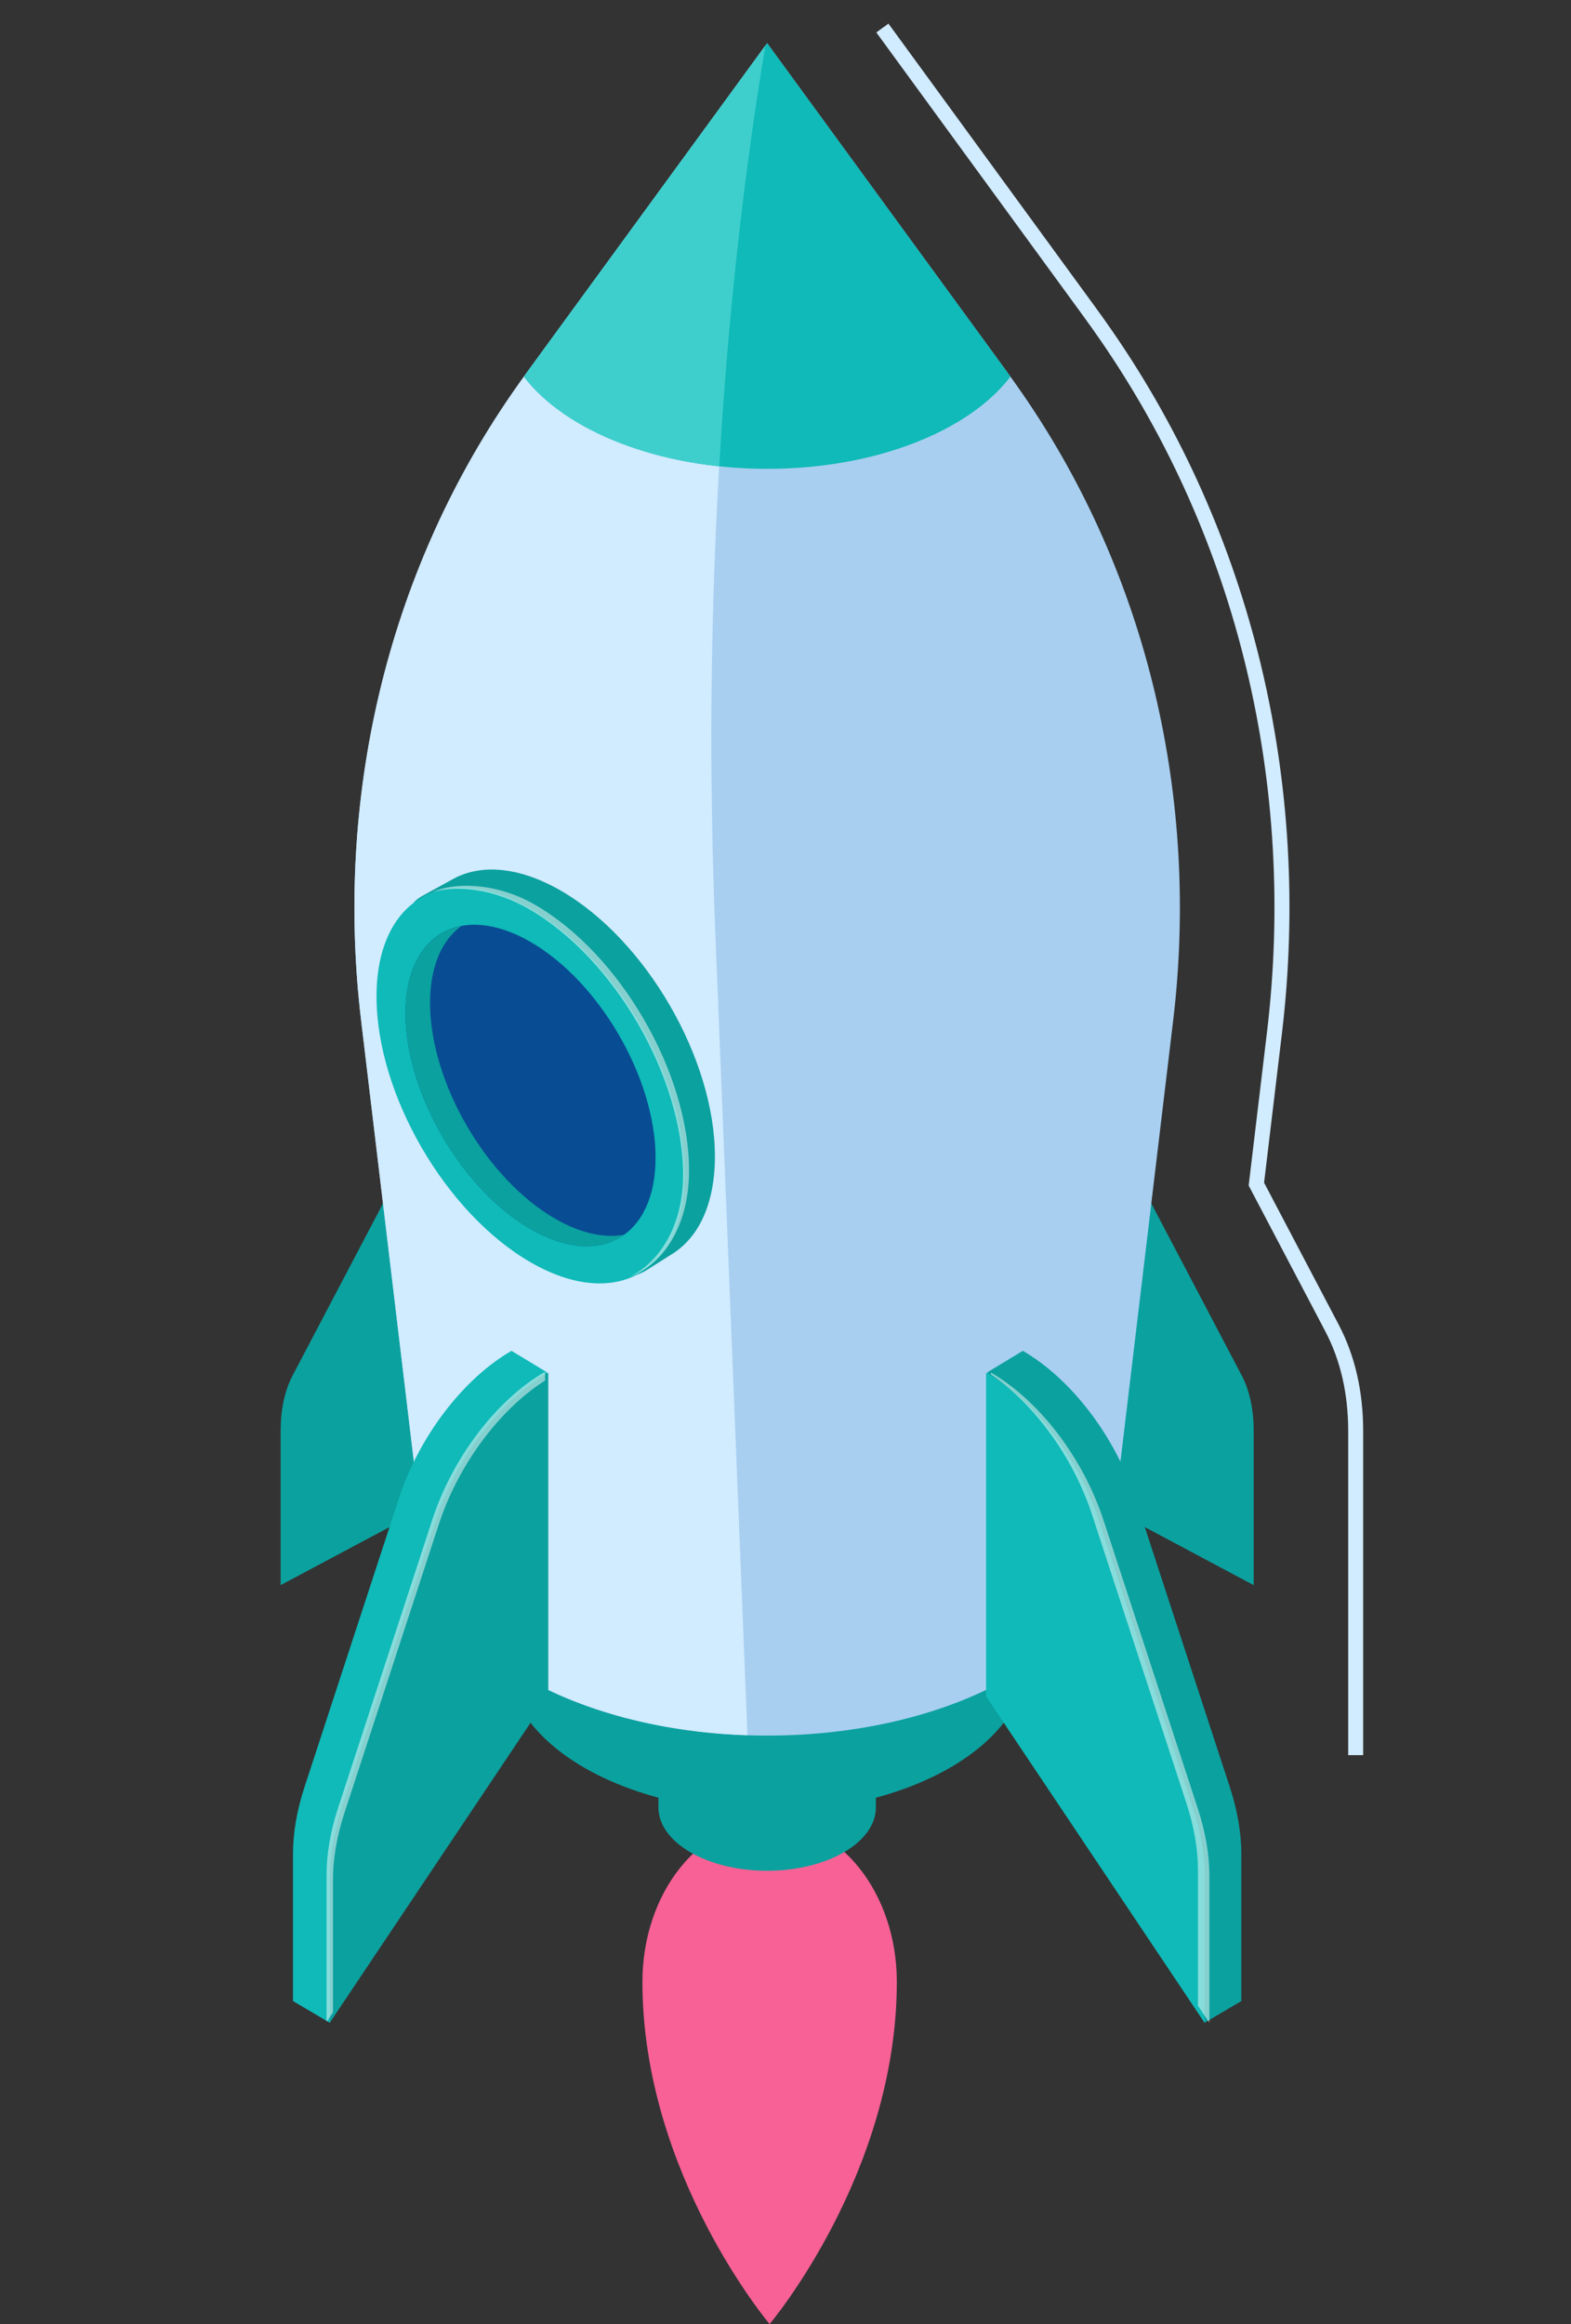 <?xml version="1.0" encoding="utf-8"?>
<!-- Generator: Adobe Illustrator 16.0.2, SVG Export Plug-In . SVG Version: 6.00 Build 0)  -->
<!DOCTYPE svg PUBLIC "-//W3C//DTD SVG 1.1//EN" "http://www.w3.org/Graphics/SVG/1.1/DTD/svg11.dtd">
<svg version="1.1" id="Layer_1" xmlns="http://www.w3.org/2000/svg" xmlns:xlink="http://www.w3.org/1999/xlink" x="0px" y="0px"
	 width="199.667px" height="295.273px" viewBox="0 0 199.667 295.273" enable-background="new 0 0 199.667 295.273"
	 xml:space="preserve">
<rect x="0" y="0" width="199.667" height="295.273" fill="#333333" stroke="none"/>
<path fill="#F76195" d="M113.982,251.795c0,24.362-16.167,43.479-16.167,43.479s-16.166-19.116-16.166-43.479
	c0-11.261,7.238-20.388,16.166-20.388C106.744,231.407,113.982,240.534,113.982,251.795z"/>
<g>
	<g>
		<path fill="#0BA19F" d="M130.317,185.932l29.021,15.461V181.82c0-2.744-0.521-5.152-1.523-7.063l-12.536-23.847
			c-2.698-5.132-8.536-6.043-14.96-2.333l0,0L130.317,185.932L130.317,185.932z"/>
		<path fill="#0BA19F" d="M64.688,185.932l-29.021,15.461V181.82c0-2.744,0.521-5.152,1.524-7.063l12.535-23.847
			c2.698-5.132,8.537-6.043,14.961-2.333l0,0L64.688,185.932L64.688,185.932z"/>
	</g>
</g>
<path fill="#0BA19F" d="M111.32,225.628H83.684v3.897h0.005c-0.001,0.037-0.005,0.074-0.005,0.113c0,4.441,6.187,8.045,13.818,8.045
	c7.632,0,13.818-3.604,13.818-8.045c0-0.039-0.003-0.076-0.003-0.113h0.003V225.628z"/>
<path fill="#0BA19F" d="M130.507,191.063H64.498v19.613h0.011c-0.002,0.088-0.011,0.176-0.011,0.266
	c0,10.615,14.776,19.22,33.004,19.22c18.227,0,33.005-8.604,33.005-19.22c0-0.088-0.012-0.178-0.014-0.266h0.014V191.063z"/>
<g>
	<path fill="#D1EBFF" d="M173.253,222.994h-1.903v-41.172c0-4.734-0.976-8.991-2.901-12.656l-9.75-18.542l2.334-19.53
		c3.758-31.425-3.759-62.629-21.171-87.865c-0.729-1.062-1.478-2.113-2.241-3.158L111.378,4.123L112.917,3l26.242,35.948
		c0.772,1.058,1.531,2.124,2.271,3.2c17.674,25.617,25.307,57.286,21.495,89.173l-2.266,18.941l9.473,18.02
		c2.074,3.94,3.121,8.496,3.121,13.542V222.994L173.253,222.994z"/>
</g>
<path fill="#A8CFF0" d="M149.103,129.667c3.346-27.974-3.132-56.43-19.131-79.619c-0.672-0.973-1.357-1.939-2.057-2.895L97.502,5.49
	L67.087,47.154c-0.699,0.956-1.384,1.922-2.055,2.895c-15.999,23.188-22.478,51.645-19.133,79.619l7.768,64.964h0.016
	c-0.003,0.115-0.016,0.234-0.016,0.351c0,14.099,19.625,25.528,43.835,25.528c24.208,0,43.835-11.43,43.835-25.528
	c0-0.116-0.012-0.235-0.016-0.351h0.016L149.103,129.667z"/>
<path fill="#D1EBFF" d="M90.897,118.029c-1.547-38.626,0.612-77.793,6.38-112.232l-30.19,41.356
	c-0.699,0.956-1.384,1.921-2.055,2.895c-15.999,23.188-22.478,51.645-19.133,79.619l7.768,64.962h0.016
	c-0.003,0.117-0.016,0.236-0.016,0.354c0,13.608,18.289,24.729,41.334,25.482L90.897,118.029z"/>
<g>
	<path fill="#0BA19F" d="M90.862,146.925c0,6.059-2.091,10.351-5.49,12.429c-0.103,0.062-3.266,2.07-3.371,2.128
		c-3.537,1.978-1.274-2.511-6.646-5.611c-10.81-6.241-19.573-21.355-19.573-33.76c0-6.134-5.67-6.184-2.197-8.232
		c0.097-0.057,3.941-2.171,4.04-2.225c3.527-1.91,8.347-1.558,13.664,1.511C82.099,119.407,90.862,134.521,90.862,146.925z"/>
	<path fill="#0FBAB8" d="M87,149.211c0,12.404-8.764,17.401-19.573,11.16c-10.811-6.241-19.573-21.356-19.573-33.761
		c0-12.405,8.763-17.401,19.573-11.16C78.236,121.691,87,136.807,87,149.211z"/>
	<path fill="#084C94" d="M83.32,147.087c0,10.072-7.116,14.129-15.893,9.061c-8.779-5.067-15.895-17.341-15.895-27.415
		c0-10.072,7.116-14.129,15.895-9.062C76.204,124.74,83.32,137.014,83.32,147.087z"/>
	<path fill="#0BA19F" d="M70.552,154.838c-8.778-5.068-15.894-17.342-15.894-27.415c0-4.644,1.515-8.004,4.005-9.786
		c-4.296,0.784-7.131,4.741-7.131,11.096c0,10.073,7.116,22.348,15.895,27.415c4.73,2.733,8.977,2.809,11.889,0.725
		C76.803,157.332,73.792,156.708,70.552,154.838z"/>
	<path opacity="0.5" fill="#FFFFFF" enable-background="new    " d="M68.001,114.954c-5.182-2.992-10.543-2.792-13.027-1.618
		c3.264-0.913,7.878-0.36,12.265,2.172c10.81,6.241,19.573,21.355,19.573,33.761c0,6.458-2.942,11.031-6.746,12.933
		c3.99-1.476,7.508-6.118,7.508-13.488C87.574,136.311,78.811,121.195,68.001,114.954z"/>
</g>
<g>
	<path fill="#0FBAB8" d="M65.009,212.761l-23.1,44.232l-4.672-2.757v-18.729c0-2.625,0.498-5.506,1.459-8.445l11.995-36.67
		c2.582-7.893,8.17-15.218,14.317-18.767l0,0l4.488,2.714L65.009,212.761z"/>
	<path fill="#0BA19F" d="M69.681,215.518L41.91,256.993v-18.728c0-2.625,0.499-5.509,1.459-8.445l11.995-36.67
		c2.582-7.894,8.17-15.217,14.317-18.767l0,0V215.518z"/>
	<path opacity="0.5" fill="#FFFFFF" enable-background="new    " d="M42.318,238.775c0-2.627,0.498-5.508,1.459-8.446l11.995-36.67
		c2.467-7.542,7.679-14.554,13.501-18.261v-1.116l0,0c-6.147,3.549-11.735,10.873-14.318,18.765L42.96,229.719
		c-0.96,2.938-1.458,5.818-1.458,8.443v18.73l0.816-1.22V238.775z"/>
	<path fill="#0BA19F" d="M129.994,212.761l23.101,44.232l4.671-2.757v-18.729c0-2.625-0.498-5.506-1.458-8.445l-11.997-36.67
		c-2.58-7.893-8.168-15.218-14.316-18.766l0,0l-4.488,2.713L129.994,212.761z"/>
	<path fill="#0FBAB8" d="M125.324,215.518l27.77,41.476v-18.728c0-2.625-0.497-5.509-1.459-8.445l-11.994-36.67
		c-2.582-7.894-8.169-15.217-14.316-18.767l0,0V215.518z"/>
	<path opacity="0.5" fill="#FFFFFF" enable-background="new    " d="M152.25,229.82l-11.998-36.67
		c-2.58-7.894-8.168-15.217-14.316-18.766l0,0v0.236c5.563,3.801,10.488,10.574,12.863,17.839l11.998,36.672
		c0.959,2.937,1.457,5.818,1.457,8.443v17.247l1.453,2.171v-18.728C153.707,235.639,153.208,232.757,152.25,229.82z"/>
</g>
<path fill="#0FBAB8" d="M127.916,47.154L97.502,5.49L67.087,47.154c-0.171,0.233-0.332,0.472-0.499,0.706
	c5.261,6.896,17.119,11.708,30.914,11.708c13.796,0,25.651-4.812,30.914-11.708C128.248,47.626,128.087,47.387,127.916,47.154z"/>
<path fill="#3ECFCD" d="M67.08,47.164c-0.167,0.23-0.327,0.465-0.492,0.696c4.468,5.855,13.699,10.196,24.825,11.376
	c1.082-18.535,3.037-36.557,5.864-53.439l-30.19,41.356C67.084,47.156,67.082,47.16,67.08,47.164z"/>
</svg>
